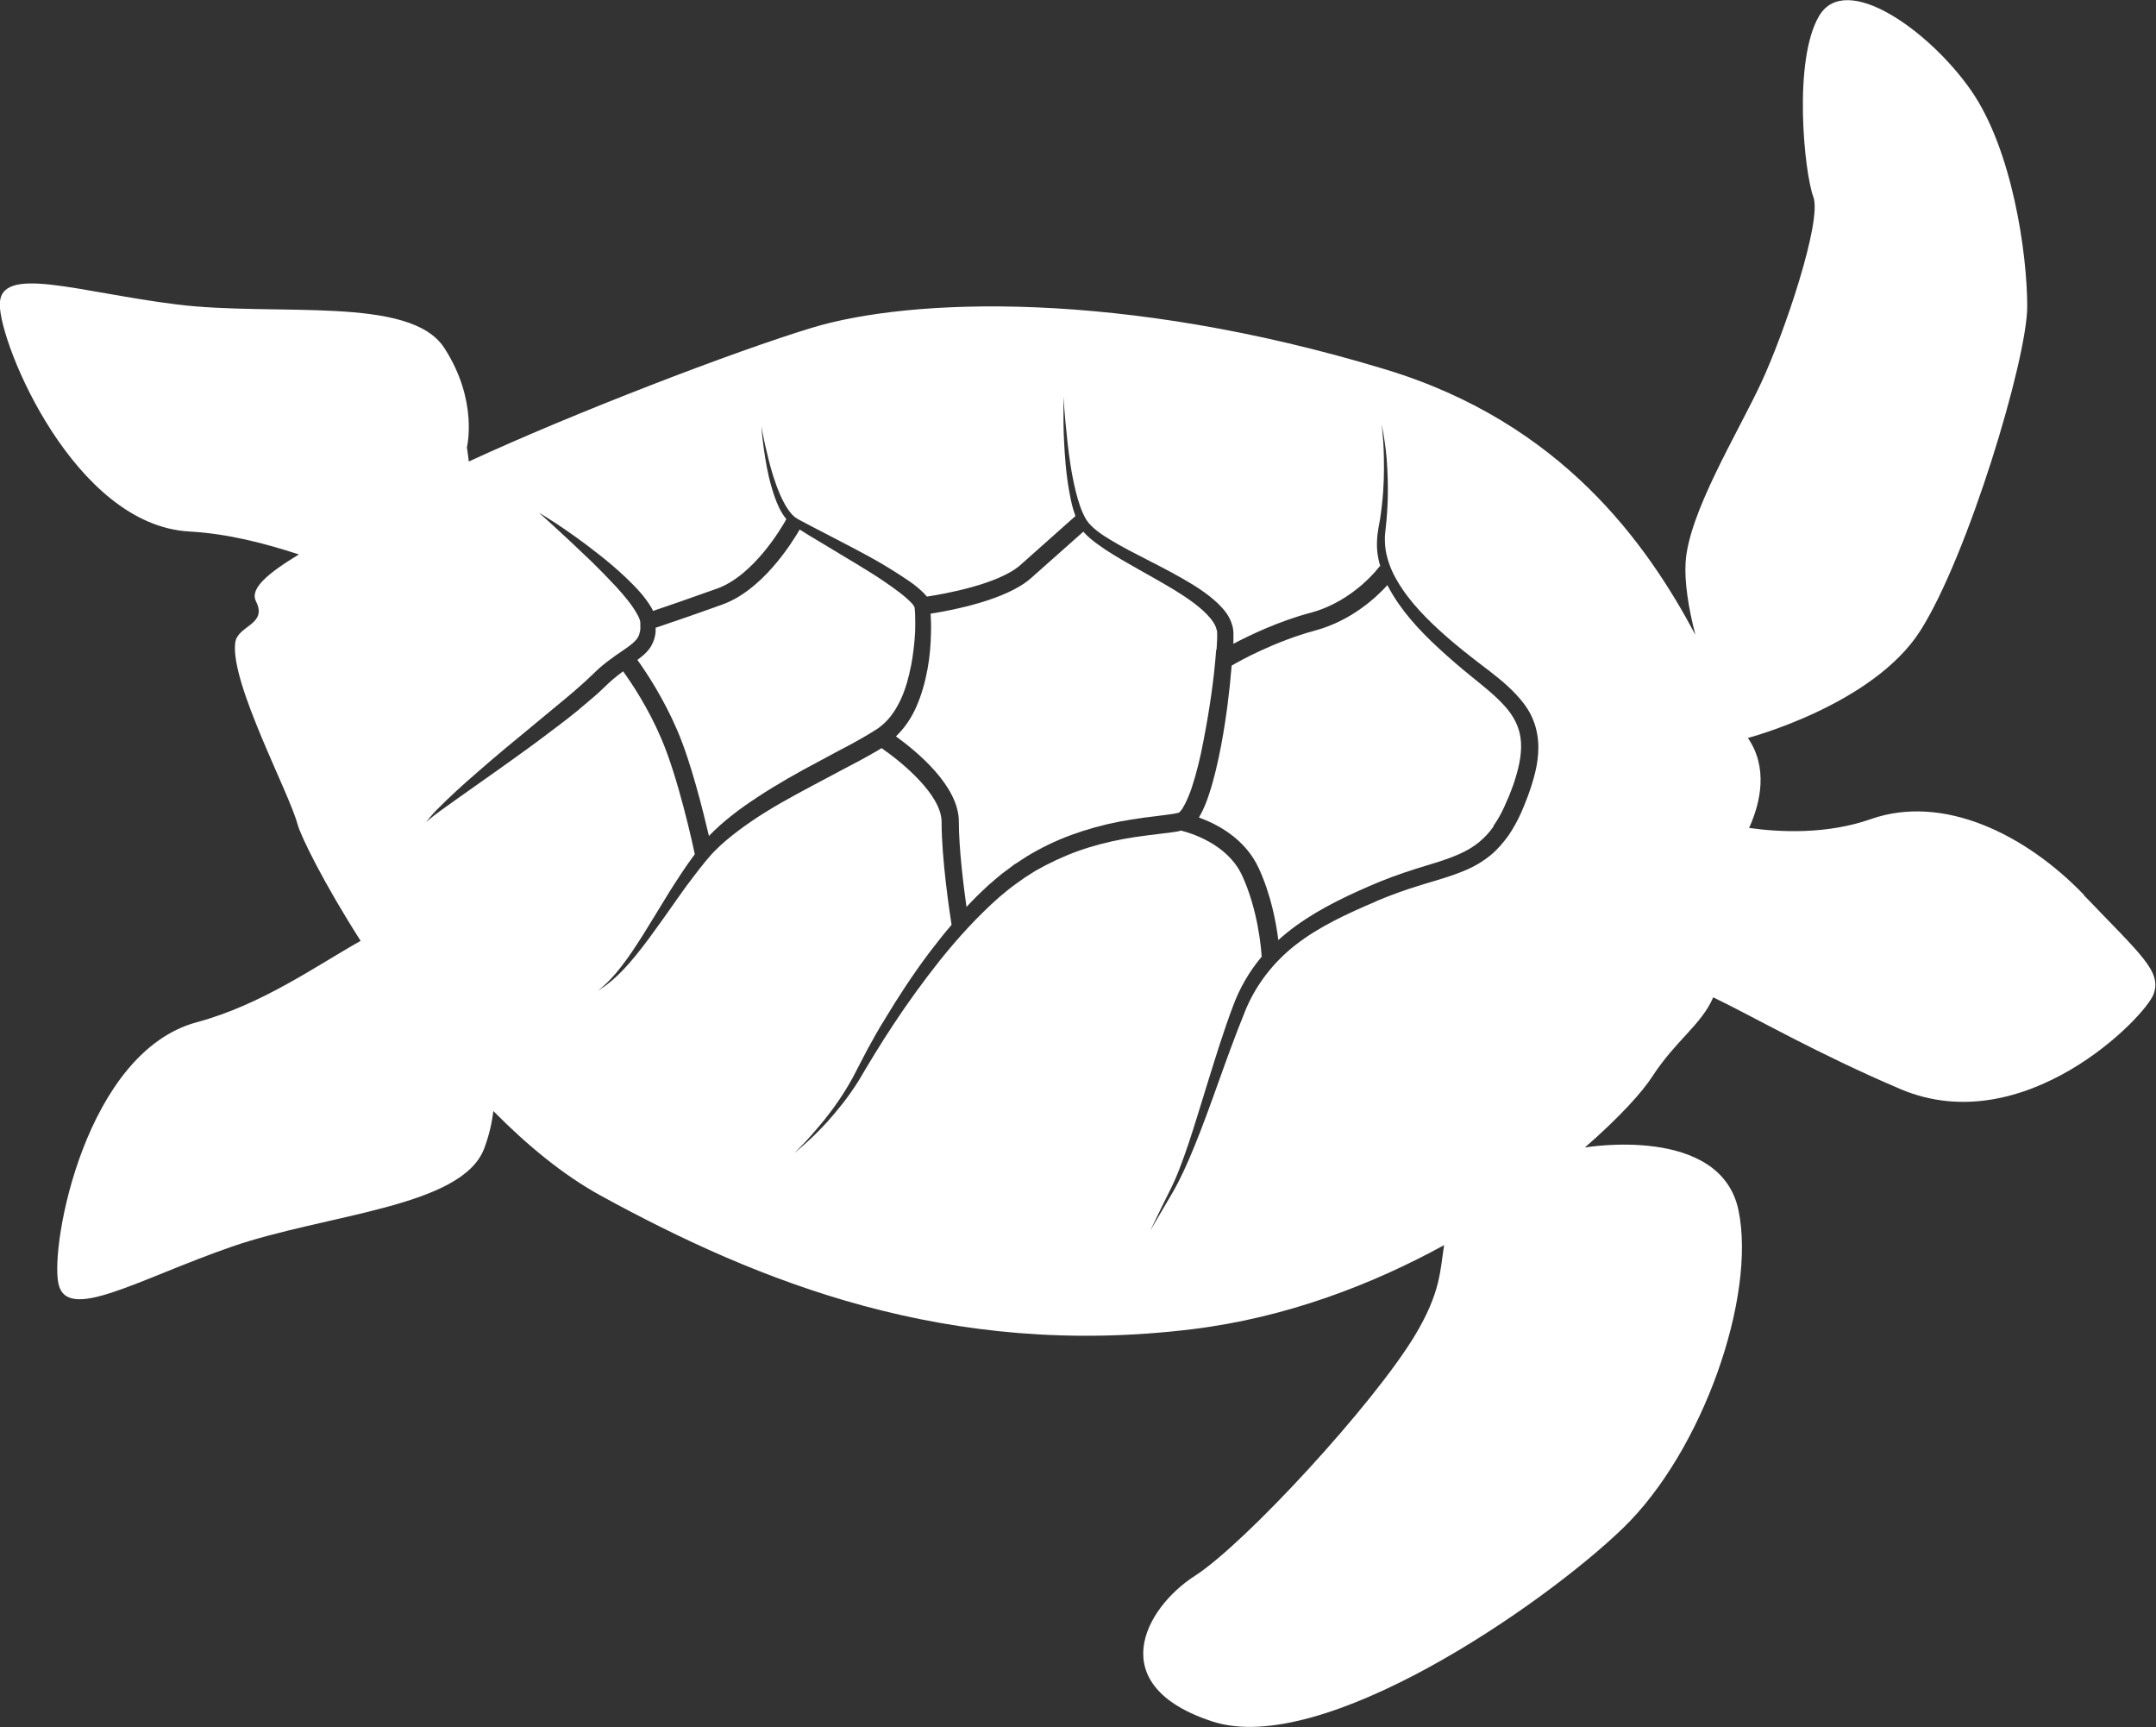 <?xml version="1.0" encoding="UTF-8"?>
<svg xmlns="http://www.w3.org/2000/svg" id="b" viewBox="0 0 110 88.09">
  <rect x="0" y="0" width="110" height="88.09" fill="#333333" stroke="none"/>
  <g id="c">
    <g>
      <path d="M106.33,45.65c-2.97-3.09-7.18-5.17-10.88-3.87-2.25,.79-4.66,.67-6.21,.45,.6-1.33,.97-3.08-.06-4.59,0,0,6.37-1.67,8.79-5.46s5.46-13.85,5.46-16.55-.76-8.01-2.88-11.04c-2.12-3.03-6.37-6.06-7.73-3.79-1.36,2.27-.76,8.04-.3,9.25,.45,1.21-1.48,6.96-2.69,9.53-1.21,2.58-3.68,6.6-3.83,9.11-.06,.98,.14,2.32,.5,3.69-2.48-4.66-6.83-10.82-15.82-13.54-13.49-4.09-24.26-3.64-29.26-2.12-3.93,1.19-12.16,4.35-17.5,6.82-.05-.45-.1-.72-.1-.72,0,0,.6-2.37-1.15-5.07-1.74-2.7-8.56-1.59-13.64-2.22-5.07-.63-9.04-2.06-9.04,0s3.81,11.26,9.67,11.58c1.98,.11,3.88,.61,5.59,1.17-1.58,.96-2.52,1.74-2.19,2.39,.61,1.21-.95,1.22-1.06,2.12-.25,2.06,2.73,7.58,3.18,9.25,.18,.65,1.36,3.04,3.22,5.95-2.23,1.25-5.04,3.26-8.36,4.15-5.67,1.53-7.49,11.32-7.06,13.33s4.01-.2,8.84-1.88c4.83-1.67,11.73-2,12.88-5,.26-.69,.4-1.33,.47-1.92,1.72,1.74,3.56,3.26,5.47,4.31,8.04,4.4,17.74,8.34,30.17,6.82,4.84-.59,9.22-2.29,12.87-4.29-.21,1.26-.15,2.38-1.5,4.62-2.12,3.51-8.64,10.59-11.22,12.25s-4.7,5.61,.91,7.43c5.61,1.82,16.83-5.91,20.92-9.85s6.82-11.83,5.91-16.22c-.91-4.4-7.84-3.21-7.84-3.21h0c1.75-1.52,2.95-2.85,3.44-3.62,1.21-1.86,2.49-2.62,3.11-4.04,2.23,1.08,5.26,2.85,9.55,4.68,6.32,2.68,12.51-3.69,12.92-4.85,.41-1.16-.61-1.96-3.58-5.06Zm-36.13,.33c-1.48,.63-2.91,1.29-4.09,2.21-1.17,.91-2.05,2.08-2.57,3.35-.53,1.3-.98,2.56-1.4,3.73-.83,2.33-1.57,4.28-2.31,5.55-.36,.63-.66,1.11-.85,1.45l-.3,.51,.26-.53c.17-.35,.41-.86,.74-1.51,.33-.64,.64-1.46,.96-2.41,.32-.95,.64-2.04,1.01-3.22,.37-1.18,.76-2.47,1.27-3.82,.32-.87,.81-1.73,1.45-2.49-.02-.38-.18-2.38-1-4.15-.76-1.64-2.7-2.18-3.1-2.28h-.03l-.16,.04-.34,.05c-.85,.11-1.65,.19-2.45,.34-.8,.15-1.57,.35-2.32,.62-.74,.27-1.46,.61-2.13,.99-.16,.1-.33,.21-.49,.31l-.12,.08-.11,.08-.24,.17c-.34,.23-.6,.47-.9,.71-1.14,1.01-2.14,2.12-3.03,3.23-.88,1.11-1.67,2.21-2.35,3.24-.69,1.04-1.27,2.01-1.79,2.89-.55,.88-1.12,1.56-1.61,2.11-.49,.54-.92,.93-1.21,1.19-.29,.26-.46,.39-.46,.39,0,0,.15-.14,.42-.42,.27-.28,.65-.71,1.11-1.27,.45-.56,.97-1.28,1.45-2.16,.23-.45,.48-.93,.75-1.44,.27-.5,.57-1.03,.9-1.56,.65-1.08,1.39-2.22,2.26-3.38,.36-.47,.73-.94,1.13-1.41-.09-.56-.51-3.34-.51-5.25,0-1.38-2.03-3.05-3.06-3.76-.08,.05-.16,.1-.25,.15-.28,.16-.56,.32-.84,.47-.56,.29-1.11,.59-1.66,.88-1.09,.58-2.17,1.14-3.15,1.75-.49,.3-.97,.63-1.41,.96-.44,.33-.86,.68-1.22,1.05-.18,.18-.34,.38-.51,.58-.16,.2-.32,.4-.47,.6-.31,.4-.6,.79-.87,1.18-.54,.77-1.04,1.48-1.5,2.1-.46,.62-.89,1.15-1.27,1.55-.38,.41-.72,.68-.96,.86-.24,.17-.38,.25-.38,.25,0,0,.13-.09,.35-.29,.22-.2,.52-.51,.85-.94,.34-.43,.71-.98,1.12-1.63,.4-.65,.86-1.39,1.35-2.2,.39-.61,.8-1.26,1.29-1.91-.09-.43-.84-3.89-1.72-5.92-.67-1.57-1.52-2.83-1.94-3.41-.24,.18-.48,.37-.7,.57l-.39,.37c-.13,.12-.26,.25-.41,.37-.29,.25-.57,.48-.85,.72-.56,.46-1.14,.88-1.69,1.3-.55,.42-1.09,.8-1.6,1.17-.51,.37-1,.71-1.45,1.03-.9,.64-1.65,1.16-2.17,1.54-.26,.19-.46,.34-.59,.45-.13,.11-.2,.17-.2,.17l.17-.21c.11-.13,.28-.33,.51-.55,.46-.46,1.13-1.09,1.97-1.81,.83-.73,1.82-1.55,2.88-2.42,.53-.44,1.07-.89,1.63-1.35,.27-.23,.55-.46,.81-.7,.13-.11,.26-.24,.4-.37l.41-.39c.29-.26,.6-.49,.91-.71,.31-.22,.62-.41,.85-.61,.11-.1,.2-.19,.26-.29,.06-.09,.09-.21,.12-.34,0-.07,.02-.11,.01-.2v-.22h0c0-.1-.06-.24-.12-.36-.28-.53-.72-1.04-1.13-1.49-.42-.45-.84-.88-1.23-1.26-.79-.76-1.46-1.38-1.94-1.82-.48-.43-.75-.68-.75-.68,0,0,.32,.19,.86,.54,.54,.36,1.3,.88,2.17,1.57,.44,.34,.9,.73,1.37,1.17,.46,.45,.96,.92,1.35,1.59,.02,.05,.05,.09,.07,.14,.57-.19,1.73-.59,3.27-1.14,1.86-.67,3.29-3.1,3.53-3.54-.3-.37-.46-.76-.59-1.12-.26-.74-.39-1.4-.48-1.95-.09-.55-.14-.98-.17-1.27-.02-.29-.04-.45-.04-.45,0,0,.09,.63,.36,1.69,.13,.53,.31,1.18,.61,1.87,.15,.34,.34,.7,.6,.99,.07,.07,.14,.14,.21,.18,.07,.05,.18,.11,.28,.16,.2,.1,.4,.21,.61,.32,.84,.44,1.75,.9,2.71,1.42,.48,.26,.96,.54,1.45,.85,.49,.32,.99,.61,1.47,1.09,.05,.05,.1,.11,.15,.17,.85-.13,3.65-.62,4.77-1.61l2.81-2.5c-.15-.4-.23-.78-.3-1.16-.19-1.01-.24-1.9-.28-2.63-.04-.73-.03-1.3-.03-1.7v-.6s.04,.83,.2,2.28c.08,.72,.19,1.6,.43,2.57,.12,.48,.28,1.01,.54,1.44,.28,.42,.78,.75,1.3,1.06,1.05,.63,2.29,1.18,3.55,1.9,.63,.36,1.28,.75,1.87,1.31,.29,.29,.59,.62,.72,1.11,.04,.12,.05,.24,.06,.37,0,.07,0,.12,0,.16v.15c0,.09,0,.17-.01,.26,.8-.42,2.3-1.15,3.96-1.59,2.21-.59,3.51-2.36,3.52-2.38l.03,.03c-.08-.25-.13-.51-.16-.76-.03-.29-.02-.59,.01-.88l.03-.2,.03-.2,.07-.37c.15-.98,.2-1.86,.2-2.58,0-.72-.02-1.29-.06-1.67-.03-.39-.06-.59-.06-.59,0,0,.05,.2,.11,.58,.06,.38,.15,.95,.18,1.67,.04,.73,.05,1.61-.04,2.63l-.04,.39-.02,.19-.02,.2c-.01,.25,0,.5,.04,.77,.09,.52,.29,1.06,.6,1.57,.6,1.03,1.53,1.98,2.59,2.9,.53,.46,1.1,.91,1.69,1.36,.59,.45,1.22,.92,1.78,1.52,.28,.3,.55,.64,.75,1.04,.2,.4,.32,.84,.36,1.29,.08,.9-.14,1.74-.41,2.54-.07,.2-.14,.4-.22,.59l-.06,.15-.06,.15-.12,.28c-.18,.4-.39,.78-.64,1.15-.26,.36-.56,.71-.91,1-.35,.29-.75,.53-1.15,.71-.81,.36-1.62,.57-2.4,.81-.78,.24-1.52,.5-2.27,.82Z" fill="#fff"></path>
      <path d="M62.07,33.14c.01-.19,.02-.38,.03-.56v-.14s0-.1,0-.13c0-.06,0-.13-.03-.2-.06-.27-.27-.54-.5-.78-.48-.49-1.09-.89-1.69-1.26-1.21-.73-2.42-1.34-3.49-2.04-.27-.18-.52-.36-.76-.56-.12-.1-.23-.21-.34-.33l-.02-.02-2.67,2.37c-1.26,1.12-4.08,1.65-5.12,1.81,.02,.32,.03,.63,.02,.94-.01,.63-.06,1.26-.18,1.9-.12,.64-.29,1.27-.56,1.89-.24,.55-.58,1.08-1.05,1.53,1.04,.75,3.21,2.52,3.21,4.34,0,1.37,.24,3.28,.39,4.36,.35-.38,.73-.75,1.12-1.11,.31-.26,.62-.55,.94-.77l.24-.18,.13-.1,.13-.08c.17-.11,.35-.23,.52-.34,.71-.43,1.47-.8,2.26-1.09,.79-.29,1.62-.52,2.45-.68,.83-.16,1.69-.26,2.49-.36l.28-.04,.15-.03,.08-.02h.04s.12-.1,.2-.24c.18-.29,.33-.66,.46-1.03,.25-.76,.44-1.55,.59-2.34,.31-1.59,.55-3.18,.66-4.71Z" fill="#fff"></path>
      <path d="M46.48,33.98c.11-.58,.18-1.18,.21-1.76,.01-.29,.01-.59,0-.87,0-.14-.02-.29-.03-.38,0,0-.06-.12-.14-.2-.35-.37-.83-.71-1.29-1.03-.46-.32-.93-.61-1.39-.89-.92-.56-1.8-1.08-2.61-1.57-.15-.09-.29-.18-.43-.27-.42,.72-1.91,3.1-3.96,3.83-1.64,.59-2.86,1-3.39,1.18,0,.07,0,.14,0,.21-.02,.22-.08,.46-.2,.67-.11,.22-.28,.39-.44,.53-.1,.08-.19,.16-.29,.23,.44,.61,1.32,1.93,2.03,3.58,.72,1.67,1.33,4.17,1.62,5.4,.71-.74,1.56-1.38,2.46-1.97,1-.66,2.08-1.27,3.18-1.85,.54-.29,1.09-.59,1.65-.88,.27-.15,.54-.3,.81-.46l.39-.24c.13-.08,.23-.15,.33-.24,.42-.34,.74-.83,.98-1.35,.24-.53,.4-1.11,.51-1.69Z" fill="#fff"></path>
      <path d="M76.2,42.12c.22-.31,.41-.65,.56-.99l.12-.28,.06-.13,.06-.14c.07-.18,.14-.37,.21-.55,.25-.74,.44-1.49,.39-2.19-.04-.7-.36-1.32-.85-1.85-.49-.54-1.08-1-1.66-1.47-.58-.47-1.14-.95-1.67-1.44-1.06-.97-1.99-2.01-2.59-3.15-.02-.03-.03-.06-.04-.09-.57,.63-1.84,1.82-3.69,2.32-2.05,.55-3.88,1.56-4.26,1.79-.11,1.35-.28,2.71-.54,4.09-.16,.82-.34,1.64-.61,2.46-.13,.4-.28,.79-.52,1.2,.9,.32,2.35,1.06,3.05,2.58,.62,1.34,.89,2.77,1,3.67,.14-.12,.28-.25,.42-.36,1.26-1.02,2.74-1.75,4.24-2.4,.75-.33,1.55-.62,2.34-.87,.79-.25,1.59-.46,2.28-.78,.7-.31,1.28-.77,1.71-1.4Z" fill="#fff"></path>
    </g>
  </g>
</svg>
